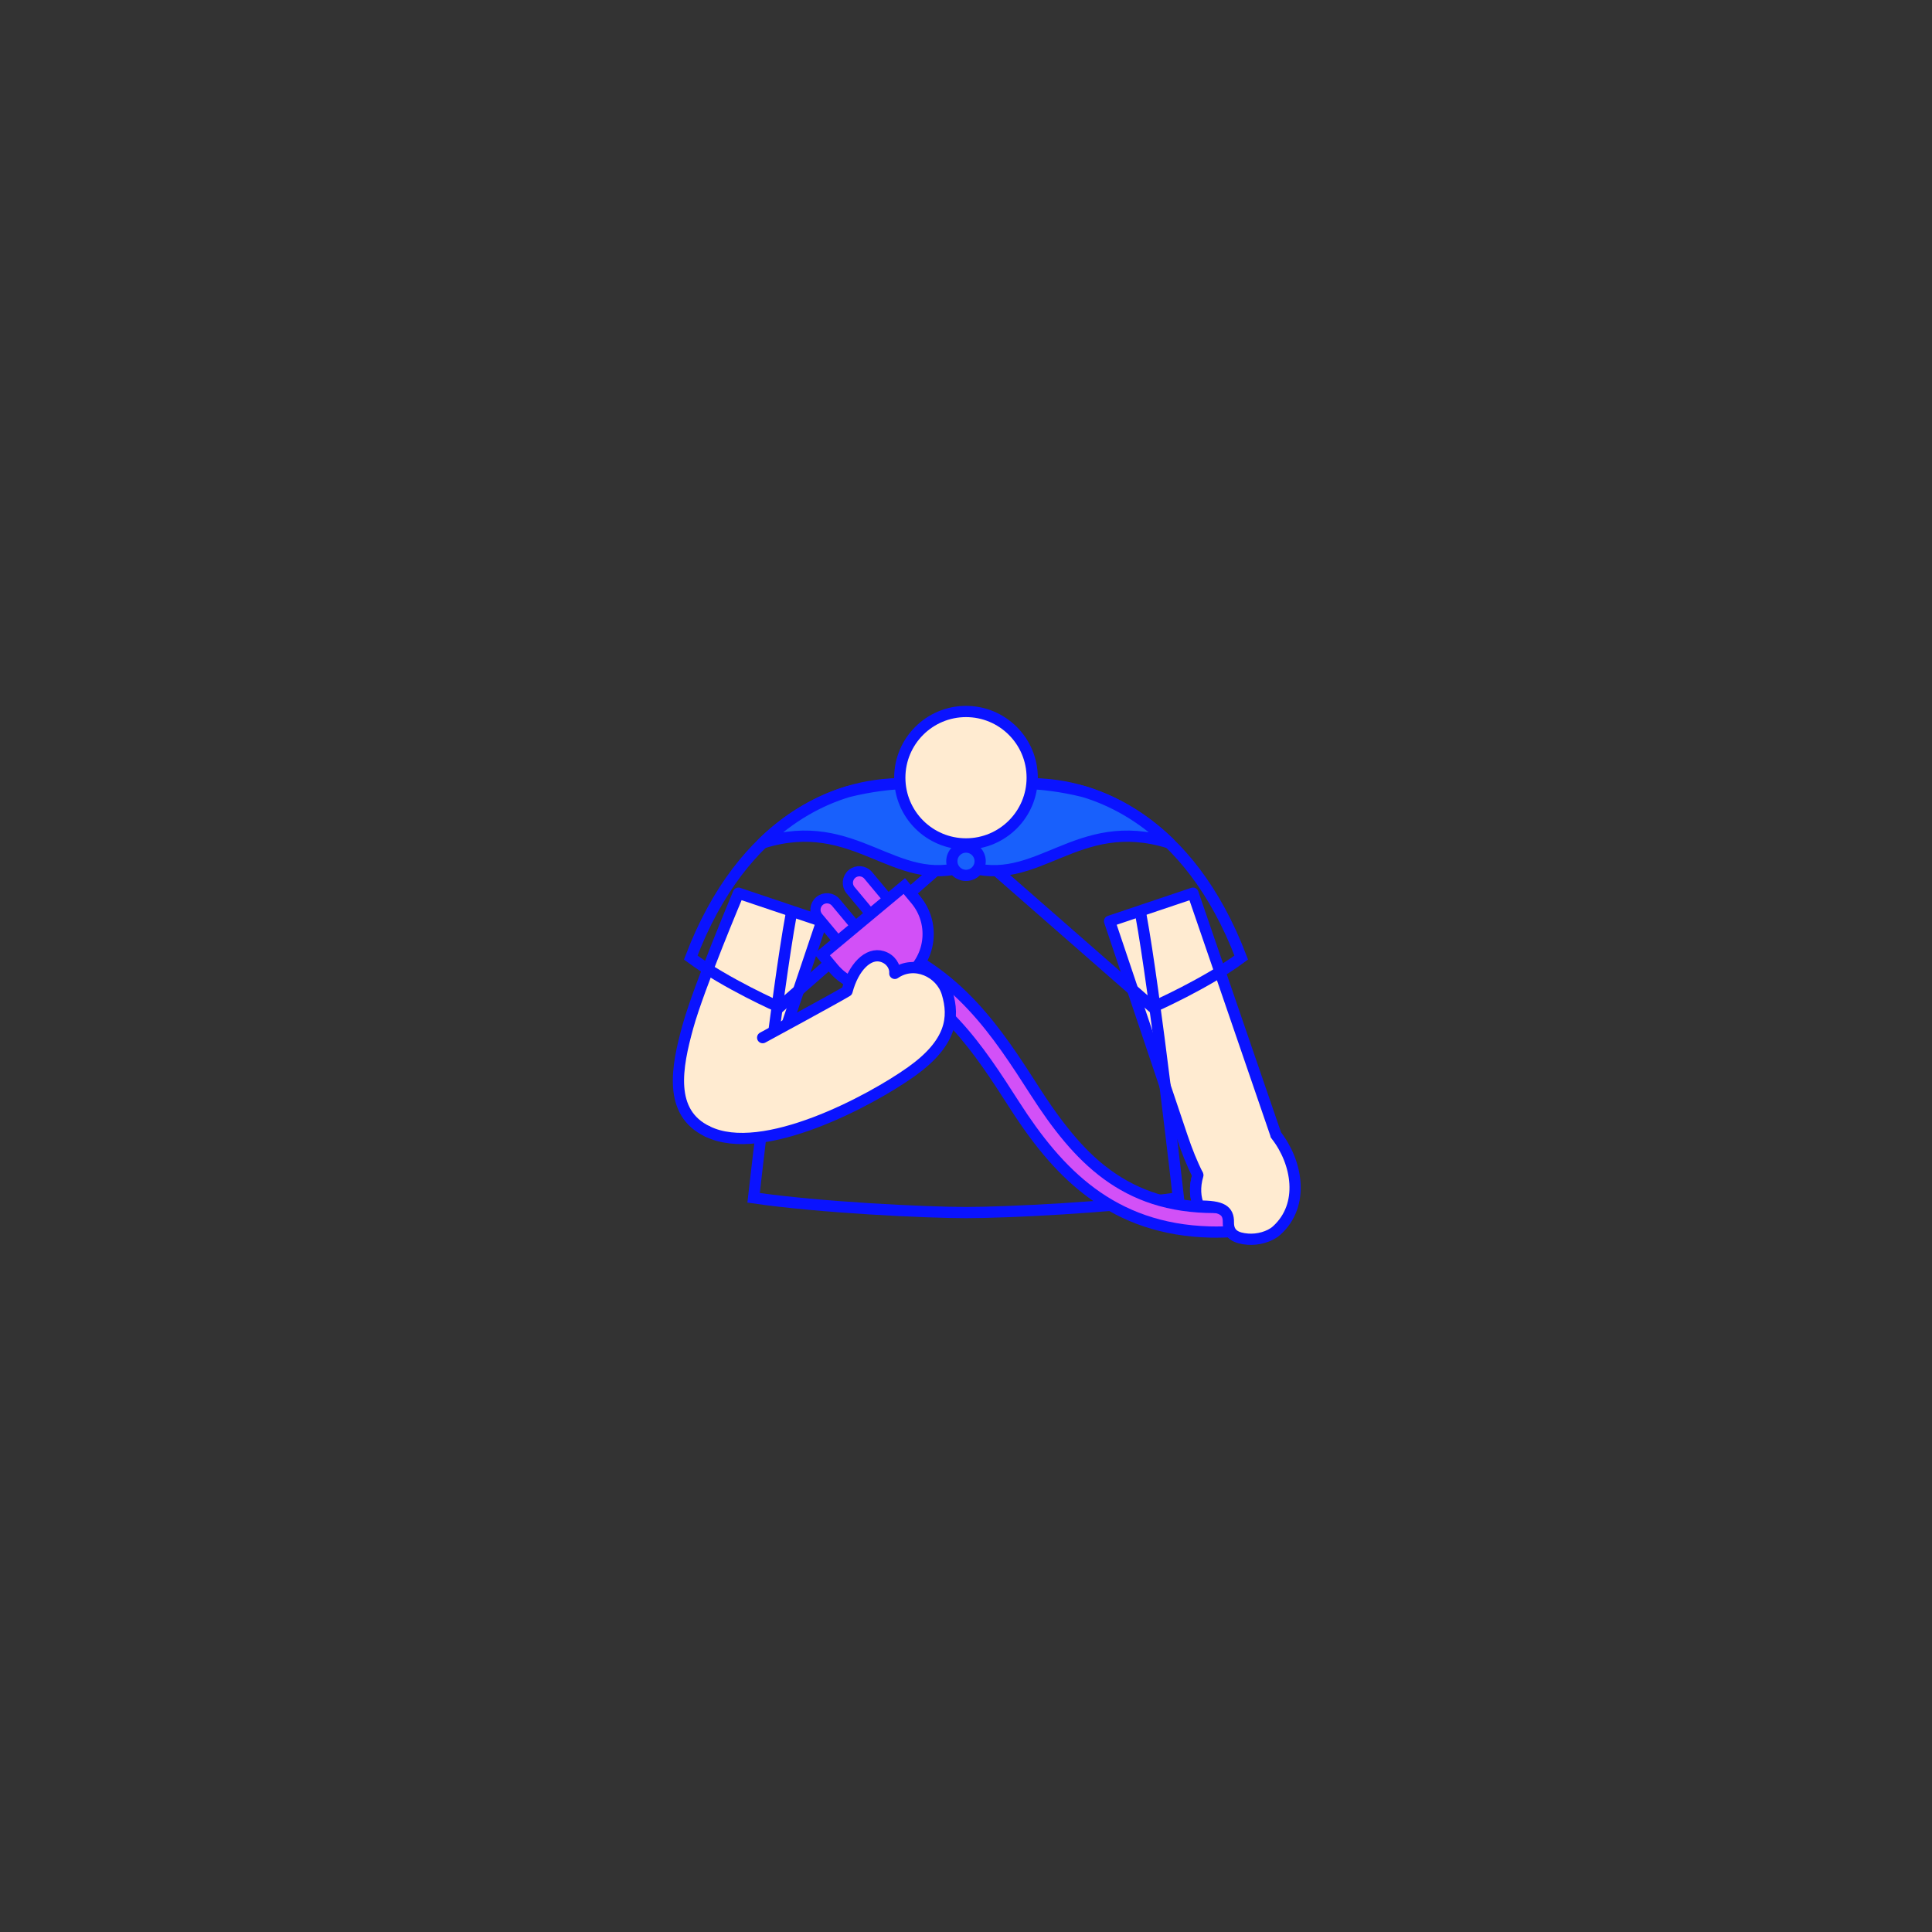 <svg class="tree-image-resource" viewBox="0 0 860 860" fill="none" xmlns="http://www.w3.org/2000/svg">
<rect x="0" y="0" width="860" height="860" fill="#333333" stroke="none"/>
<g clip-path="url(#clip0_137_3703)">
<path d="M337.86 493.13L365.82 410.08L328.7 397.59C328.7 397.59 311.04 439.41 306.15 457.17C301.26 474.93 297.3 495.25 314.97 503.67" fill="#FFEBD1"/>
<path d="M337.86 493.13L365.82 410.08L328.7 397.59C328.7 397.59 311.04 439.41 306.15 457.17C301.26 474.93 297.3 495.25 314.97 503.67" stroke="#0A13FF" stroke-width="5" stroke-linecap="round" stroke-linejoin="round"/>
<path d="M493.91 410.07L531.03 397.58L568.02 505.31C574.11 514.01 579.4 534.86 566.77 546.27C563.6 549.13 558.11 550.3 553.38 550.74C548.14 551.23 544.39 545.59 547.13 541.1C547.15 541.06 547.18 541.02 547.21 540.98C545.8 543.76 544.94 544.83 541.17 543.88C534.82 542.28 530.03 533.72 533.22 523.12C530.61 518.02 528.33 512.31 526.24 506.1L493.92 410.07H493.91Z" fill="#FFEBD1" stroke="#0A13FF" stroke-width="5" stroke-linecap="round" stroke-linejoin="round"/>
<path d="M429.999 375.64L346.919 448.35C346.919 448.35 323.159 437.89 307.469 426.25C330.869 364.79 373.049 348.93 400.139 348.93H426.989" class="fill"/>
<path d="M429.999 375.64L346.919 448.35C346.919 448.35 323.159 437.89 307.469 426.25C330.869 364.79 373.049 348.93 400.139 348.93H426.989" stroke="#0A13FF" stroke-width="5" stroke-miterlimit="10"/>
<path d="M429.998 375.64L513.078 448.35C513.078 448.35 536.838 437.89 552.528 426.25C529.128 364.79 486.948 348.93 459.858 348.93H433.008" class="fill"/>
<path d="M429.998 375.64L513.078 448.35C513.078 448.35 536.838 437.89 552.528 426.25C529.128 364.79 486.948 348.93 459.858 348.93H433.008" stroke="#0A13FF" stroke-width="5" stroke-miterlimit="10"/>
<path d="M503.769 390.84C496.419 372.78 486.459 354.73 429.999 354.73C373.539 354.73 363.569 372.78 356.229 390.84C343.929 421.07 335.449 533.65 335.449 533.65C365.039 537.95 400.679 539.89 429.999 539.76C459.319 539.9 494.959 537.95 524.549 533.65C524.549 533.65 516.069 421.07 503.769 390.84Z" class="fill"/>
<path d="M507.849 407.25C514.189 441.6 524.549 533.19 524.549 533.19C494.959 537.49 447.909 539.76 429.999 539.76C412.089 539.76 365.039 537.49 335.449 533.19C335.449 533.19 345.809 441.6 352.149 407.25" class="fill"/>
<path d="M507.849 407.25C514.189 441.6 524.549 533.19 524.549 533.19C494.959 537.49 447.909 539.76 429.999 539.76C412.089 539.76 365.039 537.49 335.449 533.19C335.449 533.19 345.809 441.6 352.149 407.25" stroke="#0A13FF" stroke-width="5" stroke-miterlimit="10"/>
<path d="M377.498 352.39C365.158 356.11 351.878 363.18 339.488 375.23C380.908 362.22 398.248 396.08 429.998 385.5L429.968 377.9L413.608 348.94H400.148C399.968 348.94 399.788 348.94 399.598 348.94C397.088 348.98 388.288 349.71 377.488 352.38L377.498 352.39Z" fill="#1860FC" stroke="#0A13FF" stroke-width="5" stroke-linecap="round" stroke-linejoin="round"/>
<path d="M482.498 352.39C494.838 356.11 508.118 363.18 520.508 375.23C479.088 362.22 461.748 396.08 429.998 385.5L430.028 377.9L446.388 348.94H459.848C460.028 348.94 460.208 348.94 460.398 348.94C462.908 348.98 471.708 349.71 482.508 352.38L482.498 352.39Z" fill="#1860FC" stroke="#0A13FF" stroke-width="5" stroke-linecap="round" stroke-linejoin="round"/>
<path d="M429.999 375.65C446.275 375.65 459.469 362.456 459.469 346.18C459.469 329.904 446.275 316.71 429.999 316.71C413.723 316.71 400.529 329.904 400.529 346.18C400.529 362.456 413.723 375.65 429.999 375.65Z" fill="#FFEBD1" stroke="#0A13FF" stroke-width="5" stroke-miterlimit="10"/>
<path d="M429.999 389.66C433.479 389.66 436.299 386.839 436.299 383.36C436.299 379.881 433.479 377.06 429.999 377.06C426.52 377.06 423.699 379.881 423.699 383.36C423.699 386.839 426.52 389.66 429.999 389.66Z" fill="#1860FC" stroke="#0A13FF" stroke-width="5" stroke-miterlimit="10"/>
<path d="M541.409 548.45C540.419 548.45 539.449 548.44 538.489 548.41C493.059 547.13 469.069 519.14 451.589 491.92C435.629 467.07 419.139 441.37 386.409 429.48L384.059 428.63L387.819 418.29L390.169 419.14C426.389 432.3 443.909 459.59 460.849 485.97C488.289 528.71 512.559 537.47 540.559 537.47C542.829 537.47 545.179 537.4 547.539 537.26L550.039 537.11L550.699 548.09L548.199 548.24C545.909 548.38 543.619 548.45 541.409 548.45Z" fill="#D250F7"/>
<path d="M389.319 421.5C424.739 434.37 442.029 461.3 458.749 487.33C477.909 517.17 499.269 539.98 540.559 539.98C542.879 539.98 545.249 539.91 547.689 539.76L548.049 545.75C545.779 545.89 543.559 545.95 541.409 545.95C540.449 545.95 539.499 545.94 538.559 545.91C495.929 544.71 472.719 520.19 453.699 490.57C437.519 465.37 420.789 439.31 387.269 427.13L389.319 421.49M386.329 415.08L384.619 419.78L382.569 425.42L380.859 430.12L385.559 431.83C417.489 443.43 433.759 468.77 449.489 493.27C461.249 511.59 471.989 523.82 484.299 532.92C499.889 544.44 517.589 550.32 538.419 550.91C539.399 550.94 540.409 550.95 541.409 550.95C543.669 550.95 545.999 550.88 548.339 550.74L553.329 550.44L553.029 545.45L552.669 539.46L552.369 534.47L547.379 534.77C545.059 534.91 542.759 534.98 540.549 534.98C522.459 534.98 507.329 530.35 494.299 520.81C487.169 515.6 477.169 506.78 462.949 484.63C445.779 457.89 428.029 430.24 391.019 416.8L386.319 415.09L386.329 415.08Z" fill="#0A13FF"/>
<path d="M386.483 389.671C384.67 387.494 381.435 387.199 379.258 389.012C377.081 390.825 376.786 394.06 378.599 396.237L392.461 412.88C394.275 415.057 397.509 415.352 399.686 413.539C401.863 411.726 402.158 408.491 400.345 406.314L386.483 389.671Z" fill="#D250F7" stroke="#0A13FF" stroke-width="4.54" stroke-miterlimit="10"/>
<path d="M372.054 401.699C370.24 399.522 367.006 399.227 364.829 401.041C362.652 402.854 362.357 406.088 364.17 408.265L378.032 424.909C379.845 427.086 383.08 427.381 385.257 425.568C387.434 423.755 387.729 420.52 385.915 418.343L372.054 401.699Z" fill="#D250F7" stroke="#0A13FF" stroke-width="4.54" stroke-miterlimit="10"/>
<path d="M365.895 424.918L402.547 394.391L407.635 400.499C416.057 410.612 414.684 425.667 404.572 434.089C394.46 442.511 379.404 441.138 370.982 431.026L365.895 424.918Z" fill="#D250F7" stroke="#0A13FF" stroke-width="5" stroke-miterlimit="10"/>
<path d="M314.959 503.66C339.479 515.72 387.659 489.86 405.619 477.07C423.579 464.28 424.939 452.93 421.609 441.97C418.789 432.69 407.099 427.18 398.309 433.29C398.559 430.18 396.469 426.94 392.759 425.78C386.509 423.82 379.869 430.49 377.049 441.2C372.159 444.18 339.489 461.89 339.489 461.89" fill="#FFEBD1"/>
<path d="M314.959 503.66C339.479 515.72 387.659 489.86 405.619 477.07C423.579 464.28 424.939 452.93 421.609 441.97C418.789 432.69 407.099 427.18 398.309 433.29C398.559 430.18 396.469 426.94 392.759 425.78C386.509 423.82 379.869 430.49 377.049 441.2C372.159 444.18 339.489 461.89 339.489 461.89" stroke="#0A13FF" stroke-width="5" stroke-linecap="round" stroke-linejoin="round"/>
<path d="M568.02 505.31C577.48 517.37 580.92 536.35 568.29 547.75C565.12 550.61 559.77 551.94 555.46 551.6C550.21 551.19 546.72 549.44 546.8 544.11C546.88 538.78 543.95 536.82 533.61 536.87C532.02 533.2 531.62 528.41 533.21 523.11" fill="#FFEBD1"/>
<path d="M568.02 505.31C577.48 517.37 580.92 536.35 568.29 547.75C565.12 550.61 559.77 551.94 555.46 551.6C550.21 551.19 546.72 549.44 546.8 544.11C546.88 538.78 543.95 536.82 533.61 536.87C532.02 533.2 531.62 528.41 533.21 523.11" stroke="#0A13FF" stroke-width="5" stroke-linecap="round" stroke-linejoin="round"/>
</g>
<defs>
<clipPath id="clip0_137_3703">
<rect width="100%" height="100%" class="fill"/>
</clipPath>
</defs>
</svg>
